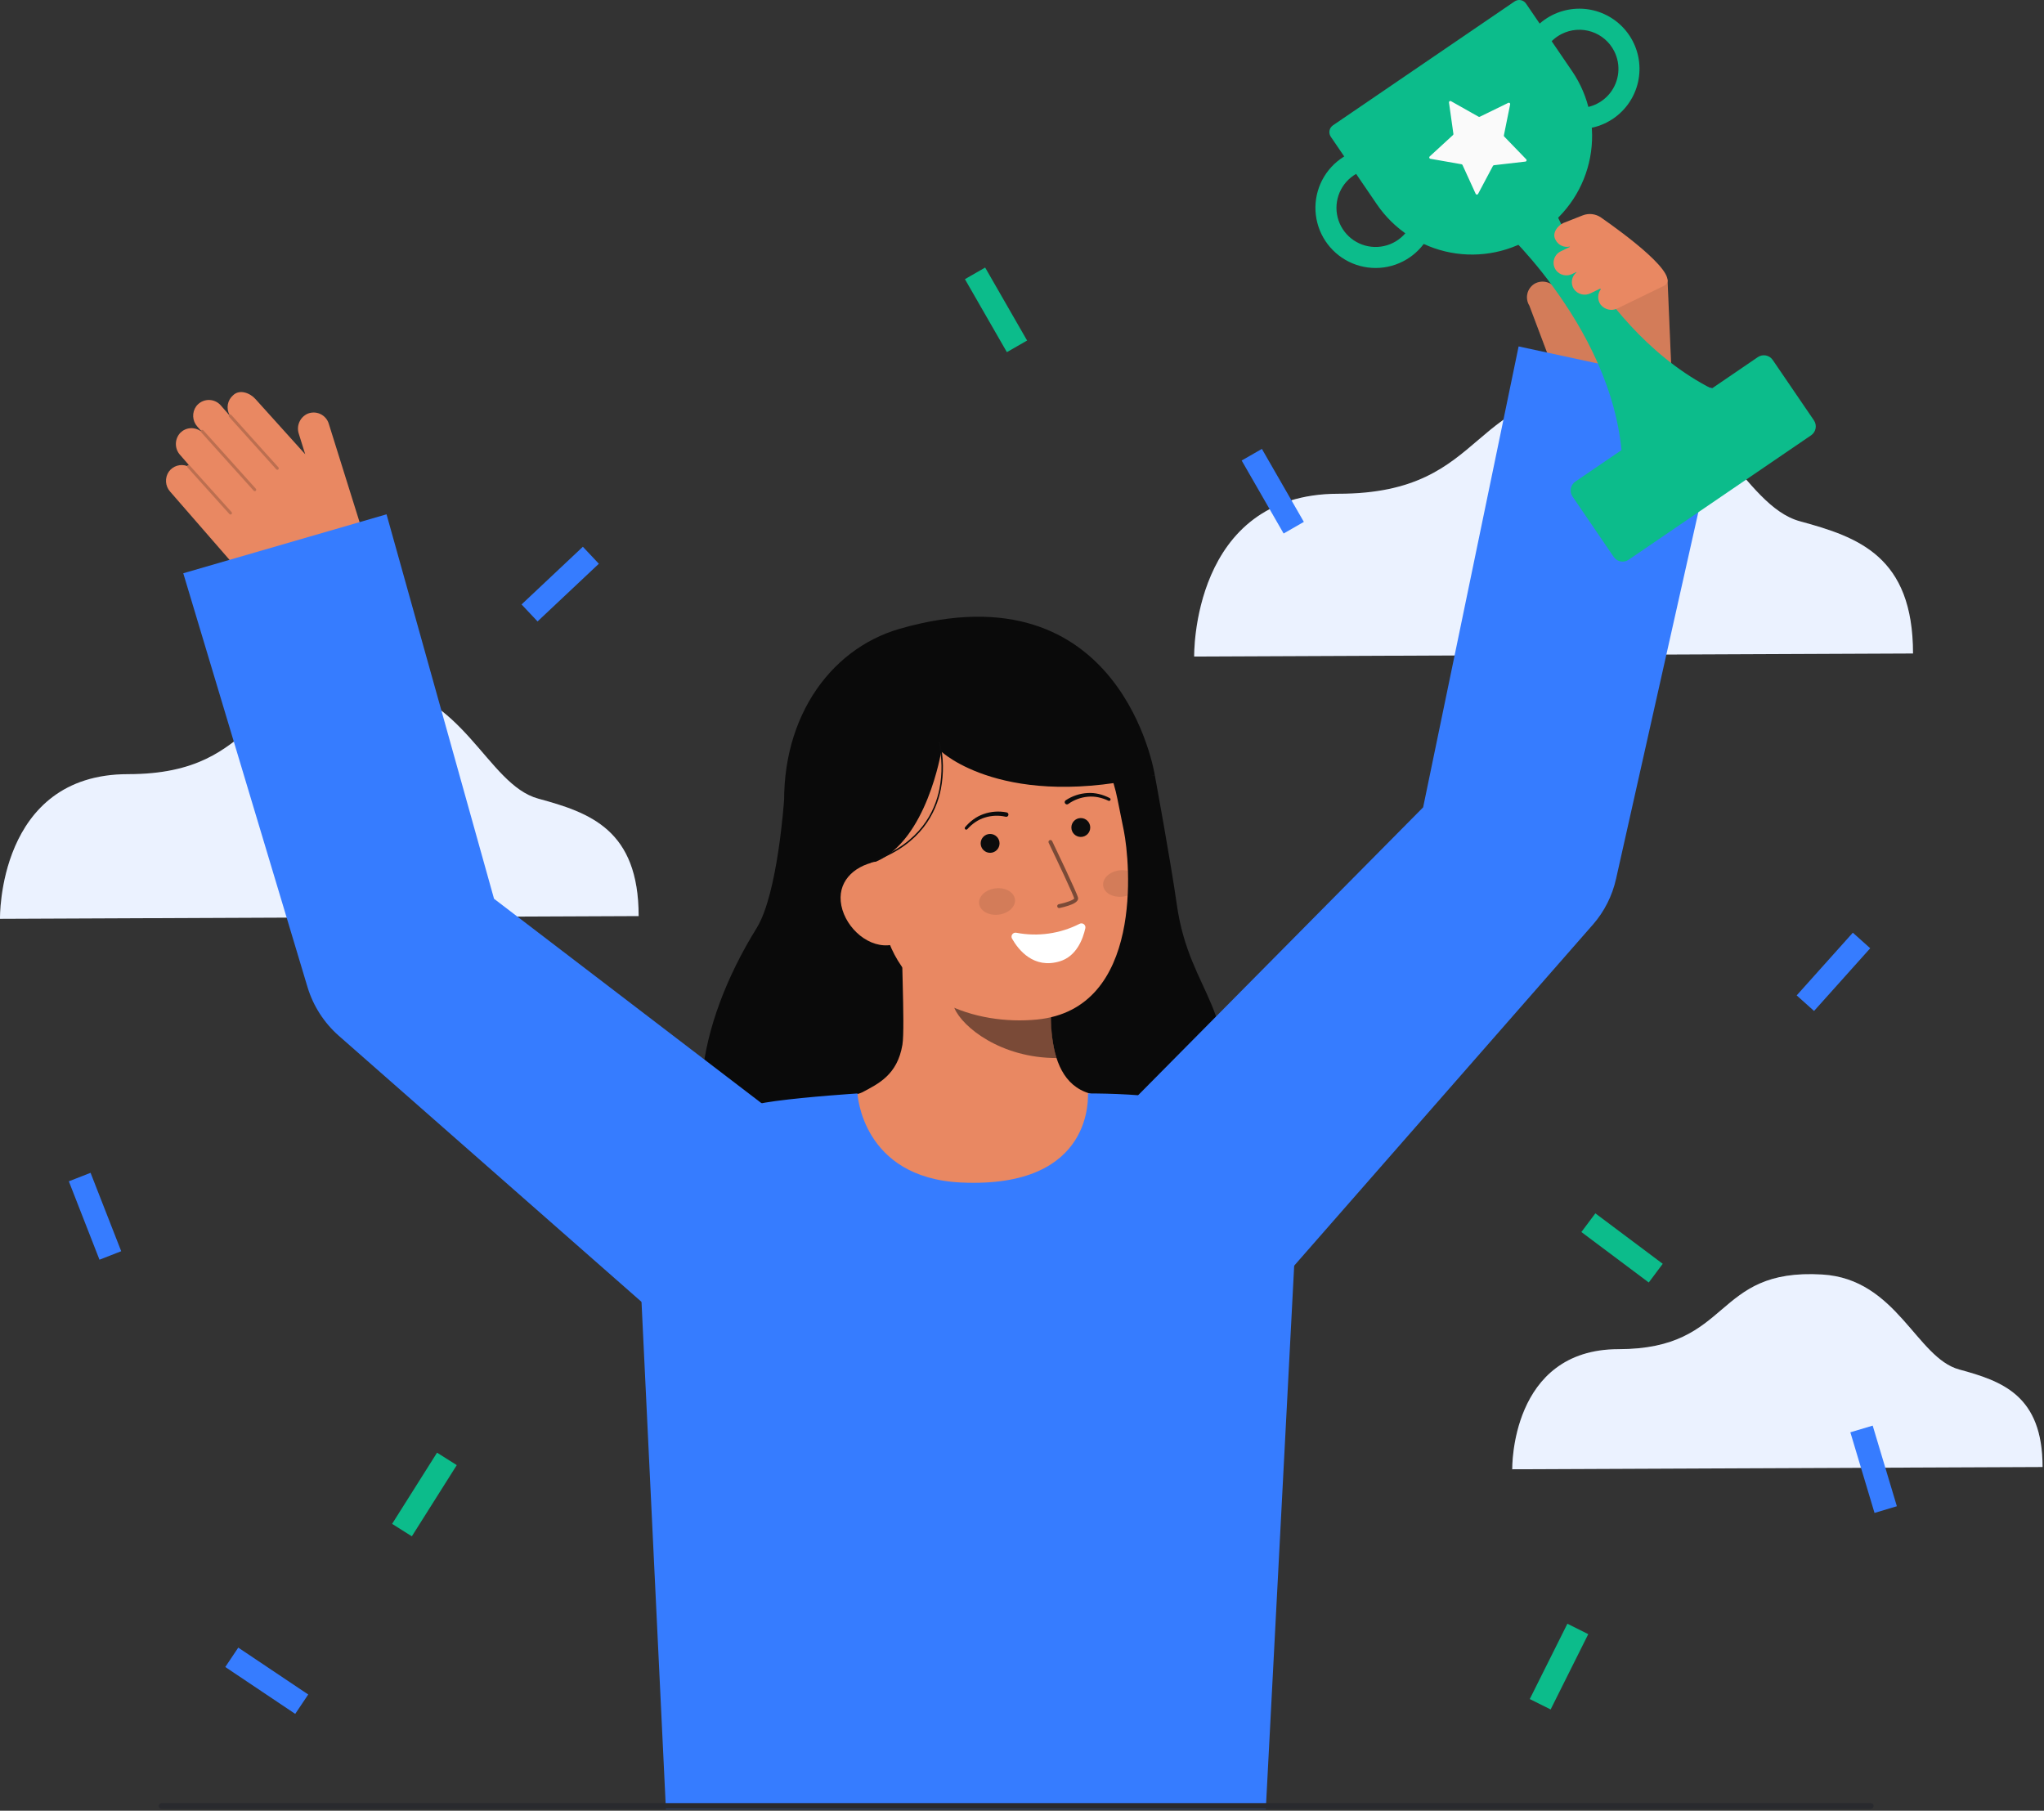 <svg width="701" height="621" viewBox="0 0 701 621" fill="none" xmlns="http://www.w3.org/2000/svg">
<rect x="0" y="0" width="701" height="621" fill="#333333" stroke="none"/>
<path d="M409.55 225.17C409.55 225.17 408.506 169.335 458.985 169.335C512.202 169.335 502.347 131.551 553.685 134.635C588.385 136.722 597.385 173.37 617.338 178.785C637.291 184.2 656.077 190.771 656.077 224.113L409.55 225.17Z" fill="white"/>
<path d="M518.632 503.89C518.632 503.89 517.862 462.699 555.102 462.699C594.365 462.699 587.094 434.823 624.967 437.099C650.567 438.639 657.204 465.677 671.928 469.672C686.652 473.667 700.509 478.515 700.509 503.115L518.632 503.89Z" fill="white"/>
<path d="M0.001 315.108C0.001 315.108 -0.925 265.499 43.923 265.499C91.204 265.499 82.448 231.93 128.056 234.674C158.881 236.528 166.877 269.088 184.608 273.899C202.339 278.71 219.026 284.548 219.026 314.171L0.001 315.108Z" fill="white"/>
<path opacity="0.1" d="M409.55 225.17C409.55 225.17 408.506 169.335 458.985 169.335C512.202 169.335 502.347 131.551 553.685 134.635C588.385 136.722 597.385 173.37 617.338 178.785C637.291 184.2 656.077 190.771 656.077 224.113L409.55 225.17Z" fill="#367CFF"/>
<path opacity="0.1" d="M518.632 503.89C518.632 503.89 517.862 462.699 555.102 462.699C594.365 462.699 587.094 434.823 624.967 437.099C650.567 438.639 657.204 465.677 671.928 469.672C686.652 473.667 700.509 478.515 700.509 503.115L518.632 503.89Z" fill="#367CFF"/>
<path opacity="0.1" d="M0.001 315.108C0.001 315.108 -0.925 265.499 43.923 265.499C91.204 265.499 82.448 231.93 128.056 234.674C158.881 236.528 166.877 269.088 184.608 273.899C202.339 278.71 219.026 284.548 219.026 314.171L0.001 315.108Z" fill="#367CFF"/>
<path d="M524.501 104.812C524.112 104.187 523.855 103.49 523.744 102.762C523.634 102.034 523.672 101.292 523.858 100.579C524.044 99.867 524.373 99.2 524.826 98.619C525.278 98.038 525.843 97.555 526.488 97.2C527.761 96.556 529.23 96.42 530.599 96.818C531.968 97.216 533.135 98.119 533.864 99.344L537.732 105.557L535.861 83.721C535.461 80.921 536.747 77.234 539.914 76.986C542.46 76.617 544.535 73.195 547.583 74.7C547.611 74.692 571.521 93.53 571.897 96.124L573.37 130.689C574.97 141.695 537.57 139.489 537.57 139.489L524.501 104.812Z" fill="#E98862"/>
<g opacity="0.1">
<path d="M524.501 104.812C524.112 104.187 523.855 103.49 523.744 102.762C523.634 102.034 523.672 101.292 523.858 100.579C524.044 99.867 524.373 99.2 524.826 98.619C525.278 98.038 525.843 97.555 526.488 97.2C527.761 96.556 529.23 96.42 530.599 96.818C531.968 97.216 533.135 98.119 533.864 99.344L537.732 105.557L535.861 83.721C535.461 80.921 536.747 77.234 539.914 76.986C542.46 76.617 544.535 73.195 547.583 74.7C547.611 74.692 571.521 93.53 571.897 96.124L573.37 130.689C574.97 141.695 537.57 139.489 537.57 139.489L524.501 104.812Z" fill="#0C0C0C"/>
</g>
<path d="M268.901 274.368C268.901 274.368 266.754 306.584 259.506 318.268C238.641 351.916 232.596 389.768 253.491 409.545C274.386 429.322 407.661 429.599 417.758 384.113C426.258 345.819 408.016 341.701 403.578 310.113C401.57 295.819 396.045 265.847 396.045 265.847" fill="#0A0A0A"/>
<path d="M383.261 377.444C383.03 377.414 380.478 419.774 331.267 416.081C297.199 413.529 285.052 377.381 284.267 377.381C287.941 376.6 294.126 375.465 295.757 374.595C301.122 371.712 307.757 368.713 309.488 358.295C310.488 352.295 308.794 321.573 309.315 315.495L361.609 327.167C360.878 339.997 355.764 369.742 373.689 375.006C376.675 375.883 379.888 376.683 383.261 377.444Z" fill="#E98862"/>
<path opacity="0.5" d="M362.346 362.856C361.527 360.217 361 357.495 360.773 354.74C360.198 348.454 360.313 342.124 361.115 335.862C350.487 334.428 340.475 330.041 332.215 323.2C331.244 326.786 325.904 342.456 327.383 345.864C330.175 352.306 343.308 362.856 362.346 362.856Z" fill="#0C0C0C"/>
<path d="M355.584 349.658C334.966 351.658 308.29 343.406 302.764 315.95L297.778 291.176C292.251 263.72 302.192 238.56 328.044 233.356C353.896 228.156 377.698 246.522 383.224 273.978L385.432 284.946C387.552 295.481 392.369 346.099 355.584 349.658Z" fill="#E98862"/>
<path d="M370.249 316.823C363.55 320.23 355.908 321.307 348.528 319.884C348.273 319.836 348.009 319.861 347.767 319.957C347.525 320.053 347.316 320.216 347.164 320.427C347.011 320.638 346.922 320.888 346.907 321.148C346.892 321.407 346.951 321.666 347.077 321.893C349.277 325.77 354.495 332.393 363.446 329.693C369.227 327.949 371.412 322.002 372.222 318.324C372.277 318.07 372.259 317.805 372.169 317.561C372.079 317.317 371.921 317.103 371.714 316.946C371.507 316.788 371.259 316.693 370.999 316.671C370.74 316.65 370.48 316.702 370.249 316.823V316.823Z" fill="white"/>
<path d="M370.668 287.03C372.456 287.03 373.905 285.581 373.905 283.793C373.905 282.006 372.456 280.556 370.668 280.556C368.881 280.556 367.431 282.006 367.431 283.793C367.431 285.581 368.881 287.03 370.668 287.03Z" fill="#0C0C0C"/>
<path d="M339.563 292.476C341.351 292.476 342.8 291.027 342.8 289.239C342.8 287.452 341.351 286.002 339.563 286.002C337.776 286.002 336.326 287.452 336.326 289.239C336.326 291.027 337.776 292.476 339.563 292.476Z" fill="#0C0C0C"/>
<path opacity="0.1" d="M342.479 313.681C345.872 313.276 348.381 310.931 348.084 308.442C347.788 305.954 344.796 304.264 341.403 304.669C338.011 305.074 335.501 307.42 335.798 309.908C336.095 312.397 339.086 314.086 342.479 313.681Z" fill="#0C0C0C"/>
<path opacity="0.1" d="M378.331 303.73C378.631 306.215 381.625 307.902 385.019 307.502C385.605 307.432 386.182 307.301 386.742 307.111C386.9 304.148 386.909 301.297 386.822 298.658C385.879 298.423 384.902 298.366 383.939 298.489C380.545 298.89 378.037 301.234 378.331 303.73Z" fill="#0C0C0C"/>
<path opacity="0.5" d="M363.337 311.411L363.388 311.403C364.436 311.185 365.471 310.909 366.488 310.576C368.006 310.068 369.988 309.234 369.716 307.861C369.402 306.296 361.716 290.28 360.843 288.461C360.767 288.302 360.63 288.18 360.464 288.121C360.297 288.063 360.114 288.073 359.955 288.15C359.796 288.226 359.674 288.363 359.615 288.529C359.557 288.696 359.567 288.879 359.643 289.038C362.92 295.859 368.198 307.073 368.41 308.127C368.244 308.618 365.726 309.577 363.127 310.101C362.955 310.132 362.802 310.228 362.701 310.371C362.6 310.513 362.559 310.689 362.586 310.862C362.614 311.034 362.708 311.189 362.849 311.292C362.99 311.395 363.166 311.439 363.338 311.414L363.337 311.411Z" fill="#0C0C0C"/>
<path d="M277.151 300.069L300.327 295.542C317.834 288.221 322.8 257.71 322.8 257.71C322.8 257.71 344.407 278.286 396.045 265.844C396.045 265.844 384.828 193.758 308.58 215.639C283.994 222.694 266.58 247.754 269.17 280.946C270.985 304.207 277.151 300.069 277.151 300.069Z" fill="#0A0A0A"/>
<path d="M306.053 323.992C298.197 325.573 290.136 318.45 288.553 310.592C286.97 302.734 292.469 297.121 300.325 295.54L305.433 299.989L312.805 322.63L306.053 323.992Z" fill="#E98862"/>
<path d="M366.412 275.687C368.378 274.297 370.677 273.453 373.075 273.24C374.279 273.126 375.492 273.193 376.675 273.44C377.87 273.684 379.029 274.077 380.126 274.609L380.161 274.625C380.283 274.679 380.421 274.683 380.545 274.636C380.67 274.59 380.771 274.497 380.827 274.376C380.884 274.256 380.891 274.118 380.848 273.993C380.804 273.867 380.713 273.764 380.594 273.704C379.432 273.09 378.197 272.625 376.918 272.32C375.631 272.007 374.304 271.89 372.981 271.971C370.303 272.12 367.713 272.983 365.481 274.471C365.314 274.585 365.198 274.761 365.16 274.961C365.123 275.16 365.165 275.366 365.279 275.533C365.393 275.701 365.569 275.816 365.769 275.854C365.968 275.892 366.174 275.849 366.341 275.735L366.359 275.722L366.412 275.687Z" fill="#0C0C0C"/>
<path d="M345.242 278.613C342.61 278.09 339.886 278.283 337.354 279.171C336.103 279.602 334.923 280.219 333.854 281C332.79 281.771 331.827 282.673 330.988 283.685C330.9 283.785 330.854 283.916 330.861 284.05C330.868 284.183 330.928 284.309 331.026 284.399C331.125 284.489 331.255 284.536 331.389 284.531C331.523 284.526 331.649 284.469 331.74 284.371L331.767 284.343C332.576 283.431 333.497 282.625 334.507 281.943C335.507 281.261 336.604 280.734 337.761 280.38C340.058 279.66 342.505 279.56 344.853 280.091L344.911 280.105C345.108 280.153 345.316 280.121 345.489 280.015C345.662 279.91 345.786 279.74 345.834 279.543C345.882 279.346 345.849 279.138 345.744 278.965C345.638 278.792 345.468 278.668 345.271 278.62L345.242 278.613Z" fill="#0C0C0C"/>
<path d="M300.342 295.162C315.922 289.362 321.091 278.604 322.684 270.598C323.715 265.259 323.619 259.763 322.401 254.463L321.919 254.595C323.118 259.827 323.21 265.25 322.19 270.519C320.619 278.394 315.522 288.98 300.168 294.694L300.342 295.162Z" fill="#0C0C0C"/>
<path d="M122.971 177.96L112.741 145.273C112.516 144.555 112.145 143.892 111.649 143.325C111.154 142.759 110.546 142.301 109.864 141.983C109.183 141.664 108.442 141.49 107.69 141.473C106.937 141.457 106.19 141.597 105.494 141.884C104.227 142.456 103.217 143.478 102.661 144.751C102.104 146.025 102.04 147.46 102.481 148.778L104.675 155.787L87.659 136.912C85.804 134.78 82.159 133.351 79.91 135.59C78.987 136.395 78.363 137.489 78.142 138.694C77.92 139.898 78.113 141.143 78.689 142.223C78.665 142.236 78.641 142.251 78.62 142.268C78.607 142.284 78.594 142.301 78.582 142.318L75.722 139.031C75.192 138.423 74.533 137.94 73.792 137.618C73.052 137.297 72.249 137.145 71.442 137.173C70.636 137.201 69.845 137.409 69.129 137.781C68.413 138.154 67.789 138.681 67.302 139.325C66.557 140.355 66.187 141.609 66.255 142.878C66.324 144.148 66.826 145.355 67.678 146.298L68.895 147.698C68.872 147.753 68.857 147.81 68.853 147.869C67.811 147.115 66.535 146.756 65.253 146.856C63.97 146.956 62.765 147.509 61.853 148.416C60.885 149.438 60.337 150.787 60.32 152.195C60.302 153.603 60.816 154.965 61.759 156.01L64.783 159.484C64.706 159.466 64.625 159.465 64.548 159.484C64.47 159.502 64.398 159.539 64.337 159.59C64.269 159.655 64.22 159.739 64.198 159.831C63.084 159.418 61.865 159.381 60.728 159.728C59.591 160.075 58.599 160.785 57.905 161.75C57.197 162.779 56.857 164.017 56.94 165.263C57.023 166.509 57.524 167.691 58.362 168.616L83.875 197.929C87.445 202.029 92.158 204.97 97.409 206.375C102.661 207.78 108.212 207.585 113.352 205.815V205.815C117.784 204.288 121.446 201.093 123.56 196.909C125.674 192.725 126.074 187.882 124.673 183.408L122.971 177.96Z" fill="#E98862"/>
<g opacity="0.2">
<path d="M95.438 160.99C95.339 161.076 95.21 161.12 95.079 161.111C94.948 161.103 94.826 161.043 94.738 160.945L78.582 142.974C78.494 142.876 78.448 142.746 78.455 142.613C78.462 142.481 78.521 142.357 78.62 142.268C78.719 142.179 78.848 142.133 78.981 142.14C79.113 142.147 79.238 142.207 79.326 142.305L95.484 160.276C95.573 160.375 95.619 160.505 95.612 160.637C95.605 160.769 95.546 160.894 95.447 160.982L95.438 160.99Z" fill="#0C0C0C"/>
</g>
<g opacity="0.2">
<path d="M87.709 168.335C87.61 168.421 87.481 168.465 87.35 168.456C87.219 168.448 87.097 168.388 87.009 168.29L68.979 148.234C68.891 148.136 68.845 148.006 68.852 147.874C68.859 147.741 68.918 147.617 69.016 147.528C69.117 147.444 69.246 147.401 69.377 147.408C69.509 147.415 69.632 147.472 69.723 147.566L87.755 167.621C87.844 167.72 87.89 167.85 87.883 167.982C87.876 168.114 87.817 168.239 87.718 168.327L87.709 168.335Z" fill="#0C0C0C"/>
</g>
<g opacity="0.2">
<path d="M79.383 176.339C79.284 176.425 79.155 176.468 79.024 176.46C78.893 176.451 78.771 176.391 78.683 176.293L64.301 160.299C64.213 160.201 64.167 160.071 64.174 159.938C64.181 159.806 64.24 159.682 64.339 159.593C64.438 159.504 64.567 159.458 64.7 159.465C64.832 159.472 64.957 159.532 65.045 159.63L79.43 175.63C79.519 175.729 79.565 175.859 79.558 175.991C79.55 176.124 79.491 176.248 79.392 176.336L79.383 176.339Z" fill="#0C0C0C"/>
</g>
<path d="M520.817 118.805L488.072 276.873L376.571 389.509L435.116 444.03L545.664 317.814L546.327 317.068C550.225 312.584 552.943 307.198 554.235 301.398L591.768 134.113L520.817 118.805Z" fill="#367CFF"/>
<path d="M329.601 405.544C295.511 403.937 294.076 374.999 294.076 374.999C294.076 374.999 277.184 376.09 265.955 377.61C247.57 380.097 235.443 386.331 225.791 395.982C216.813 404.961 219.36 432.97 219.36 432.97L228.371 620.37H434.122L443.85 434.001C443.85 434.001 454.903 410.351 436.116 390.473C422.491 376.061 387.318 374.999 373.158 374.999C372.927 374.999 376.03 407.733 329.601 405.544Z" fill="#367CFF"/>
<path d="M169.431 308.231L132.565 176.385L62.852 196.599L105.469 338.546C107.418 344.98 111.119 350.744 116.157 355.194L116.857 355.807L229.146 454.507L279.873 392.646L169.431 308.231Z" fill="#367CFF"/>
<path d="M528.774 79.284L527.087 80.434C522.802 83.358 517.983 85.408 512.905 86.469C507.826 87.53 502.589 87.58 497.492 86.616C492.394 85.653 487.537 83.694 483.196 80.853C478.856 78.012 475.117 74.344 472.194 70.058L456.401 46.899C456.193 46.594 456.047 46.25 455.972 45.889C455.896 45.527 455.892 45.153 455.961 44.79C456.03 44.427 456.17 44.081 456.372 43.771C456.575 43.462 456.836 43.196 457.141 42.987L519.439 0.489C520.056 0.069 520.815 -0.09 521.549 0.049C522.283 0.188 522.931 0.612 523.352 1.228L539.152 24.391C542.076 28.677 544.126 33.496 545.187 38.575C546.247 43.653 546.297 48.89 545.333 53.987C544.37 59.085 542.411 63.943 539.57 68.283C536.729 72.623 533.061 76.362 528.774 79.284V79.284Z" fill="#0CBC8B"/>
<path d="M497.618 34.688L507.081 40.028C507.146 40.065 507.218 40.085 507.292 40.087C507.366 40.09 507.44 40.074 507.506 40.041L517.27 35.272C517.347 35.235 517.432 35.22 517.517 35.229C517.601 35.238 517.682 35.27 517.749 35.322C517.817 35.374 517.868 35.443 517.898 35.523C517.928 35.602 517.936 35.689 517.919 35.772L515.765 46.422C515.75 46.495 515.754 46.57 515.774 46.642C515.795 46.713 515.833 46.778 515.884 46.831L523.436 54.643C523.496 54.705 523.537 54.781 523.555 54.865C523.573 54.948 523.567 55.035 523.538 55.115C523.51 55.196 523.459 55.266 523.392 55.319C523.325 55.372 523.245 55.406 523.16 55.415L512.365 56.659C512.292 56.668 512.221 56.694 512.16 56.736C512.098 56.778 512.048 56.834 512.013 56.899L506.913 66.499C506.873 66.575 506.813 66.637 506.739 66.68C506.665 66.722 506.581 66.744 506.496 66.741C506.41 66.738 506.328 66.712 506.256 66.665C506.185 66.618 506.129 66.552 506.093 66.474L501.576 56.592C501.545 56.525 501.499 56.466 501.44 56.42C501.381 56.375 501.312 56.344 501.239 56.331L490.539 54.45C490.455 54.436 490.377 54.398 490.313 54.341C490.25 54.284 490.203 54.21 490.179 54.128C490.156 54.046 490.155 53.959 490.178 53.877C490.201 53.795 490.246 53.721 490.309 53.663L498.309 46.313C498.364 46.263 498.405 46.2 498.43 46.131C498.455 46.061 498.462 45.987 498.452 45.913L496.934 35.154C496.921 35.069 496.932 34.981 496.967 34.901C497.001 34.822 497.057 34.754 497.129 34.705C497.201 34.656 497.285 34.629 497.371 34.626C497.458 34.623 497.544 34.645 497.618 34.688V34.688Z" fill="#FAFAFA"/>
<path d="M531.35 67.907L523.45 73.293L521.85 74.382L515.55 78.681C515.55 78.681 558.474 117.91 556.428 165.527L575.258 152.684L576.858 151.596L597.283 137.665C552.201 122.188 531.35 67.907 531.35 67.907Z" fill="#0CBC8B"/>
<path d="M602.839 122.486L540.274 165.159C538.589 166.308 538.155 168.605 539.304 170.289L553.426 190.994C554.575 192.679 556.872 193.113 558.556 191.964L621.121 149.291C622.806 148.142 623.24 145.845 622.091 144.161L607.969 123.456C606.82 121.772 604.523 121.337 602.839 122.486Z" fill="#0CBC8B"/>
<path d="M483.426 88.299C480.402 90.369 476.88 91.597 473.224 91.855C469.568 92.113 465.909 91.393 462.624 89.769C459.338 88.144 456.545 85.674 454.53 82.613C452.515 79.551 451.352 76.008 451.16 72.348C450.968 68.688 451.754 65.043 453.437 61.787C455.121 58.532 457.641 55.783 460.738 53.824C463.836 51.865 467.399 50.766 471.062 50.64C474.725 50.514 478.356 51.366 481.58 53.108C484.695 54.789 487.324 57.243 489.216 60.234C491.108 63.224 492.199 66.651 492.385 70.186C492.57 73.72 491.843 77.242 490.275 80.414C488.706 83.586 486.348 86.302 483.426 88.299V88.299ZM464.195 60.199C461.779 61.85 459.968 64.246 459.039 67.021C458.11 69.796 458.114 72.799 459.05 75.572C459.986 78.345 461.803 80.736 464.223 82.381C466.644 84.025 469.537 84.833 472.459 84.681C475.382 84.53 478.175 83.427 480.413 81.54C482.65 79.654 484.21 77.088 484.854 74.233C485.498 71.378 485.191 68.391 483.979 65.726C482.768 63.062 480.719 60.867 478.144 59.475V59.475C475.976 58.307 473.528 57.757 471.069 57.885C468.609 58.013 466.231 58.813 464.195 60.199V60.199Z" fill="#0CBC8B"/>
<path d="M553.282 40.662C552.534 41.172 551.754 41.633 550.945 42.041C546.059 44.509 540.392 44.935 535.192 43.225C529.991 41.515 525.683 37.809 523.215 32.922C520.747 28.036 520.322 22.369 522.032 17.169C523.742 11.968 527.448 7.66 532.334 5.192C537.011 2.832 542.41 2.338 547.438 3.811C552.465 5.283 556.745 8.613 559.409 13.123C562.073 17.634 562.922 22.989 561.784 28.103C560.647 33.216 557.607 37.706 553.282 40.662ZM534.058 12.55C531.932 14.007 530.271 16.044 529.273 18.42C528.274 20.796 527.982 23.409 528.429 25.947C528.877 28.484 530.046 30.839 531.797 32.73C533.548 34.621 535.807 35.967 538.303 36.608C540.799 37.249 543.427 37.157 545.872 36.343C548.317 35.53 550.476 34.03 552.091 32.022C553.706 30.013 554.708 27.582 554.978 25.02C555.247 22.457 554.773 19.871 553.611 17.57V17.57C552.817 15.998 551.722 14.597 550.386 13.449C549.051 12.3 547.502 11.425 545.829 10.875C544.156 10.325 542.391 10.11 540.634 10.242C538.878 10.373 537.165 10.85 535.592 11.644C535.062 11.912 534.549 12.215 534.058 12.55V12.55Z" fill="#0CBC8B"/>
<path d="M548.957 104.499C548.388 103.718 548.089 102.771 548.107 101.804C548.125 100.836 548.459 99.902 549.057 99.141C548.989 99.103 548.796 99.059 548.868 98.942L545.539 100.561C544.569 101.06 543.45 101.191 542.391 100.929C541.332 100.667 540.403 100.031 539.776 99.138C539.186 98.235 538.953 97.146 539.12 96.081C539.287 95.016 539.844 94.051 540.682 93.374C540.641 93.361 540.619 93.316 540.582 93.29L539.213 93.956C538.297 94.422 537.248 94.557 536.243 94.338C535.238 94.119 534.34 93.56 533.7 92.755C533.309 92.243 533.037 91.649 532.904 91.018C532.77 90.388 532.778 89.735 532.927 89.107C533.076 88.48 533.363 87.894 533.766 87.39C534.169 86.887 534.679 86.48 535.259 86.198L538.416 84.66C538.405 84.645 538.384 84.644 538.375 84.626C538.366 84.608 538.375 84.579 538.369 84.555C537.41 84.78 536.402 84.672 535.512 84.249C534.622 83.827 533.902 83.114 533.469 82.228C532.204 80.013 534.074 77.487 536.115 76.495L542.789 73.865C543.819 73.459 544.933 73.315 546.032 73.444C547.132 73.573 548.182 73.972 549.089 74.606C556.951 80.079 577.144 94.867 570.628 98.037L554.586 105.843C553.632 106.277 552.561 106.38 551.541 106.137C550.522 105.893 549.613 105.317 548.957 104.499V104.499Z" fill="#E98862"/>
<path d="M55.433 620.375H641.562C641.828 620.375 642.082 620.269 642.269 620.082C642.457 619.894 642.562 619.64 642.562 619.375C642.562 619.109 642.457 618.855 642.269 618.667C642.082 618.48 641.828 618.375 641.562 618.375H55.433C55.168 618.375 54.914 618.48 54.726 618.667C54.539 618.855 54.433 619.109 54.433 619.375C54.433 619.64 54.539 619.894 54.726 620.082C54.914 620.269 55.168 620.375 55.433 620.375Z" fill="#292A2E"/>
<path d="M31.059 402.219L23.608 405.131L34.118 432.019L41.569 429.107L31.059 402.219Z" fill="#367CFF"/>
<path d="M635.439 319.87L616.179 341.375L622.139 346.712L641.399 325.207L635.439 319.87Z" fill="#367CFF"/>
<path d="M547.138 416.119L542.342 422.523L565.448 439.83L570.244 433.426L547.138 416.119Z" fill="#0CBC8B"/>
<path d="M199.897 187.511L178.872 207.296L184.354 213.122L205.379 193.337L199.897 187.511Z" fill="#367CFF"/>
<path d="M432.772 153.952L425.836 157.939L440.225 182.968L447.161 178.981L432.772 153.952Z" fill="#367CFF"/>
<path d="M149.884 498.199L134.478 522.613L141.243 526.883L156.65 502.468L149.884 498.199Z" fill="#0CBC8B"/>
<path d="M537.542 556.863L524.64 582.689L531.797 586.264L544.699 560.439L537.542 556.863Z" fill="#0CBC8B"/>
<path d="M642.249 488.913L634.587 491.21L642.877 518.864L650.539 516.567L642.249 488.913Z" fill="#367CFF"/>
<path d="M81.718 565.051L77.262 571.699L101.252 587.779L105.708 581.131L81.718 565.051Z" fill="#367CFF"/>
<path d="M337.862 91.754L330.926 95.741L345.314 120.769L352.249 116.782L337.862 91.754Z" fill="#0CBC8B"/>
</svg>
